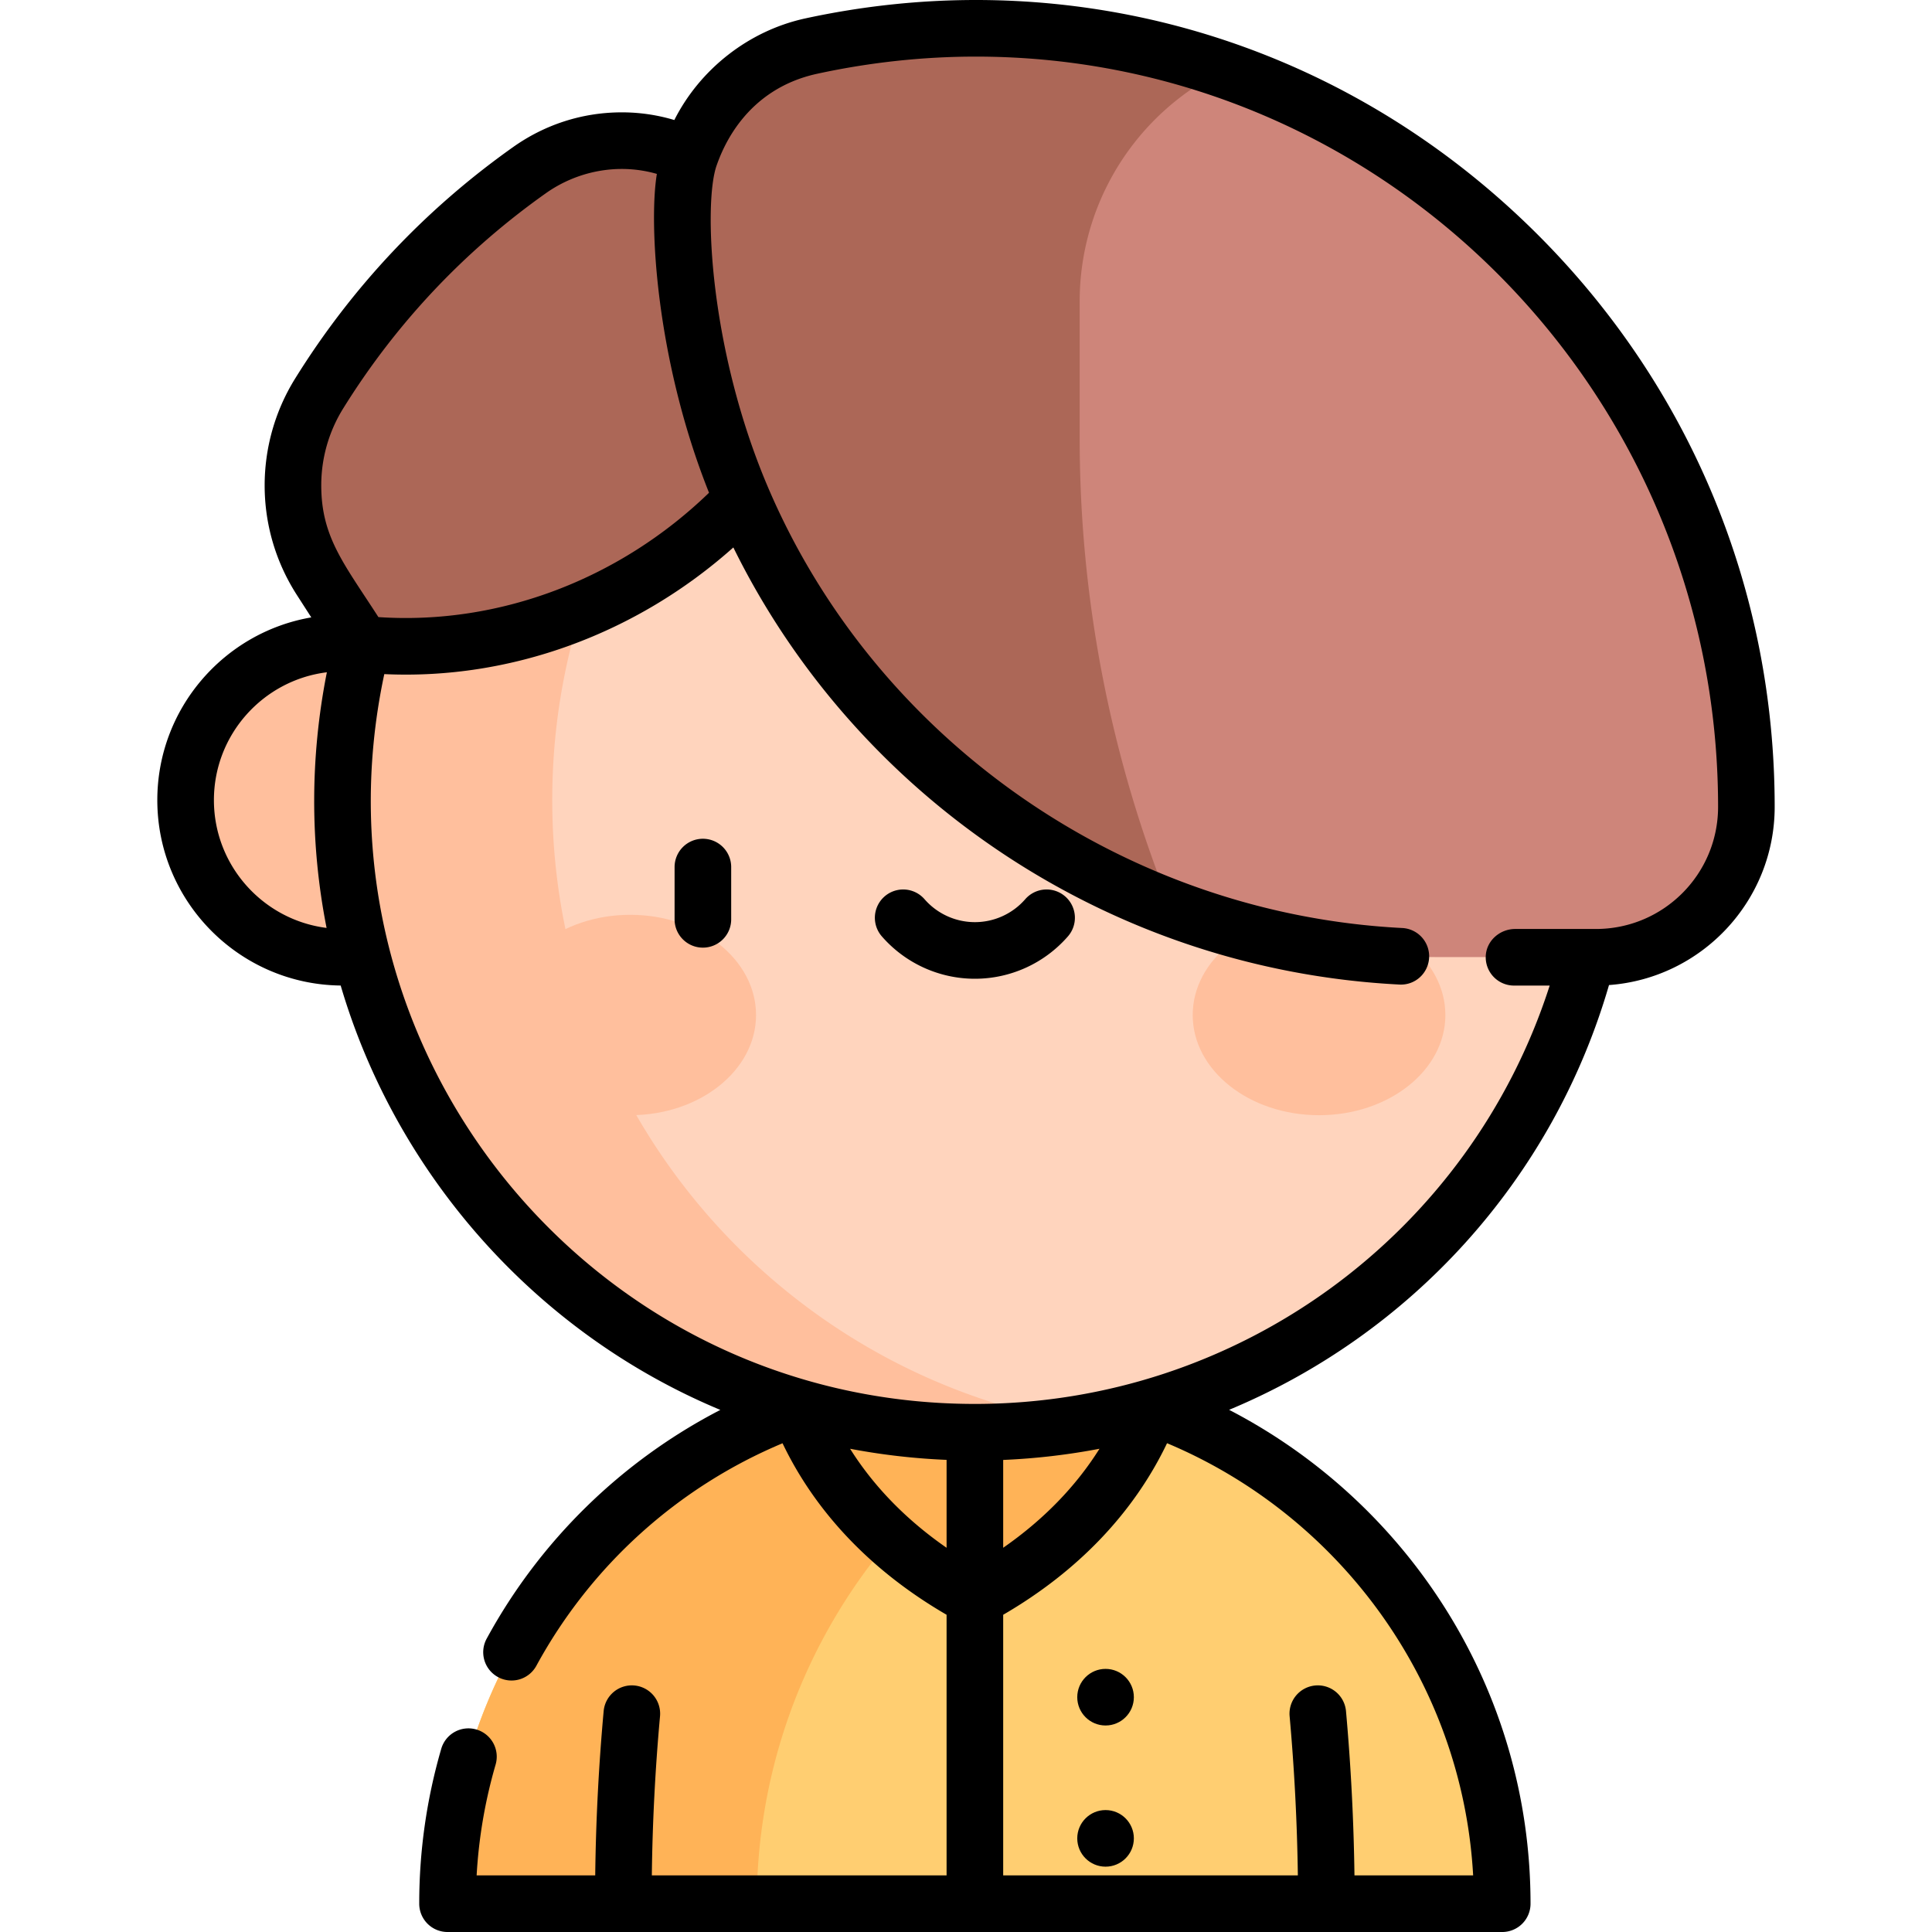 <svg xmlns="http://www.w3.org/2000/svg" version="1.1" xmlns:xlink="http://www.w3.org/1999/xlink" width="512" height="512" x="0" y="0" viewBox="0 0 512 512" style="enable-background:new 0 0 512 512" xml:space="preserve"><g><path fill="#ffce71" d="M386.547 448.832c-15.117-34.669-44.224-62.736-81.207-75.976a139.34 139.34 0 0 0-46.984-8.134h-.001c-16.483 0-32.305 2.876-47 8.139-35.595 12.747-65.484 39.951-81.19 75.972-7.441 17.067-11.584 35.889-11.584 55.666h279.552c-.001-19.776-4.144-38.6-11.586-55.667z" opacity="1" data-original="#ffce71"></path><g fill="#ffb357"><path d="M258.354 364.723c-30.505 0-58.706 9.848-81.624 26.39a.067.067 0 0 1-.011.007c-19.992 14.432-36.299 34.191-46.556 57.714-7.441 17.067-11.584 35.889-11.584 55.666h81.97c.068-60.736 36.309-112.998 88.339-136.403a139.727 139.727 0 0 0-30.534-3.374z" fill="#ffb357" opacity="1" data-original="#ffb357"></path><path d="m258.356 347.582-47.017 25.288c8.251 21.641 24.781 38.766 47.017 50.656 22.235-11.889 38.715-29.032 46.967-50.671h.002z" fill="#ffb357" opacity="1" data-original="#ffb357"></path></g><circle cx="90.81" cy="211.99" r="41.655" fill="#ffbf9d" opacity="1" data-original="#ffbf9d"></circle><path fill="#ffd4bd" d="M305.325 372.851c69.669-20.309 120.577-84.636 120.577-160.861 0-83.074-60.459-152.026-139.777-165.256a168.664 168.664 0 0 0-27.771-2.291c-92.53 0-167.544 75.013-167.544 167.547 0 76.225 50.908 140.552 120.576 160.861 14.904 4.345 30.662 6.684 46.969 6.684 9.461 0 18.738-.787 27.771-2.297a167.101 167.101 0 0 0 19.199-4.387z" opacity="1" data-original="#ffd4bd"></path><path fill="#ffbf9d" d="M146.35 211.99c0-83.072 60.462-152.024 139.775-165.256a168.664 168.664 0 0 0-27.771-2.291c-92.53 0-167.544 75.013-167.544 167.547 0 92.531 75.014 167.544 167.544 167.544 9.462 0 18.736-.79 27.771-2.297C206.812 364.005 146.35 295.06 146.35 211.99z" opacity="1" data-original="#ffbf9d"></path><g fill="#ffbf9d"><ellipse cx="167.016" cy="268.988" rx="33.343" ry="26.553" fill="#ffbf9d" opacity="1" data-original="#ffbf9d"></ellipse><ellipse cx="349.559" cy="268.988" rx="33.48" ry="26.553" fill="#ffbf9d" opacity="1" data-original="#ffbf9d"></ellipse></g><path fill="#ce857a" d="M215.014 12.122c15.38-3.332 31.398-4.929 47.84-4.574 111.457 2.407 199.991 94.74 199.991 206.223 0 22.022-17.852 39.874-39.874 39.874H381.61c-82.305 0-154.168-49.672-184.881-121.37-10.243-23.911-15.915-50.265-15.862-78.052.033-20.267 14.34-37.809 34.147-42.101z" opacity="1" data-original="#ce857a"></path><path fill="#ac6757" d="M286.125 79.852a68.165 68.165 0 0 1 38.368-61.307c-19.373-6.686-40.074-10.531-61.639-10.997-16.442-.355-32.46 1.242-47.84 4.574-15.465 3.351-27.576 14.779-32.159 29.274-14.026-6.873-30.297-5.061-42.534 3.604a205.56 205.56 0 0 0-55.774 59.222c-9.408 15.14-9.235 34.354.41 49.344l10.992 17.083c38.327 3.823 75.095-11.463 100.781-38.374 21.388 49.923 62.728 89.163 113.655 108.392a331.666 331.666 0 0 1-24.26-124.516z" opacity="1" data-original="#ac6757"></path><circle cx="292.984" cy="449.772" r="7.5" fill="#000000" opacity="1" data-original="#000000"></circle><circle cx="292.984" cy="487.186" r="7.5" fill="#000000" opacity="1" data-original="#000000"></circle><path d="M186.272 222.282a7.5 7.5 0 0 0-7.5 7.5v13.852c0 4.142 3.357 7.5 7.5 7.5s7.5-3.358 7.5-7.5v-13.852a7.5 7.5 0 0 0-7.5-7.5zM282.288 237.566a7.5 7.5 0 0 0-10.582.727 17.71 17.71 0 0 1-13.351 6.085 17.713 17.713 0 0 1-13.35-6.085 7.5 7.5 0 1 0-11.309 9.855c6.22 7.138 15.207 11.231 24.658 11.231s18.439-4.093 24.659-11.231a7.5 7.5 0 0 0-.725-10.582z" fill="#000000" opacity="1" data-original="#000000"></path><path d="M407.515 62.184C367.386 22.084 314.498 0 258.592 0c-15.034 0-30.229 1.64-45.159 4.875-15.006 3.252-27.948 13.475-34.727 26.934a48.347 48.347 0 0 0-13.955-2.034c-10.322 0-20.263 3.175-28.745 9.182-23.301 16.5-42.748 37.149-57.801 61.375-10.709 17.232-10.969 39.568.473 57.352l3.816 5.931c-23.138 3.975-40.805 24.17-40.805 48.425 0 26.915 21.75 48.835 48.594 49.134 14.599 49.659 51.352 91.921 100.614 112.464a147.818 147.818 0 0 0-61.926 60.631 7.5 7.5 0 0 0 3.001 10.173 7.5 7.5 0 0 0 10.173-3c14.461-26.56 37.505-47.337 65.237-58.961 8.799 18.388 23.653 33.943 43.472 45.45V497h-78.112a538.125 538.125 0 0 1 2.171-42.178 7.5 7.5 0 0 0-6.788-8.149 7.498 7.498 0 0 0-8.149 6.789 553.298 553.298 0 0 0-2.236 43.539h-31.427a131.495 131.495 0 0 1 5.029-29.368 7.5 7.5 0 0 0-5.104-9.298 7.497 7.497 0 0 0-9.299 5.104 146.737 146.737 0 0 0-5.838 41.063 7.5 7.5 0 0 0 7.5 7.5h279.505a7.5 7.5 0 0 0 7.5-7.5c0-56.775-32.372-106.279-79.878-130.884 47.895-19.95 85.599-60.694 100.675-112.568 24.506-1.781 43.905-22.274 43.905-47.227.002-57.323-22.299-111.175-62.793-151.639zM86.547 245.908c-16.81-2.118-29.857-16.494-29.857-33.869 0-17.401 13.086-31.794 29.932-33.878-4.495 22.712-4.436 45.662-.075 67.747zM85.135 128.62a38.57 38.57 0 0 1 5.811-20.372c13.992-22.518 32.069-41.712 53.729-57.05 8.256-5.846 19.12-8.082 29.402-5.11-2.177 13.064-.246 49.272 13.823 84.496-23.491 22.718-55.329 35.116-87.616 32.954-9.08-14.109-15.149-21.167-15.149-34.918zm165.72 281.557c-10.672-7.398-19.292-16.251-25.573-26.24a176.327 176.327 0 0 0 25.573 2.944zM390.399 497h-31.452a572.785 572.785 0 0 0-2.244-43.531 7.495 7.495 0 0 0-8.143-6.797 7.5 7.5 0 0 0-6.797 8.142A557.61 557.61 0 0 1 343.945 497h-78.09v-69.07c19.783-11.489 34.62-27.05 43.424-45.465 45.493 19.078 78.242 62.991 81.12 114.535zm-124.544-86.827v-23.276a175.492 175.492 0 0 0 25.523-2.961c-6.275 9.996-14.878 18.848-25.523 26.237zm157.088-163.985h-21.395c-4.106 0-7.688 3.164-7.811 7.269a7.5 7.5 0 0 0 7.497 7.731h9.449c-21.134 65.747-82.434 110.868-152.329 110.868-101.989 0-177.72-94.113-156.511-193.409 33.687 1.569 66.962-10.783 92.502-33.569 32.651 66.349 99.822 111.931 176.512 115.837 4.154.229 7.661-2.973 7.872-7.109a7.5 7.5 0 0 0-7.108-7.872c-73.321-3.735-139.26-49.483-167.986-116.549-15.656-36.548-17.266-75.53-13.724-85.536 1.558-4.4 7.565-20.168 26.698-24.313 13.89-3.01 28.015-4.536 41.983-4.536 108.469 0 196.714 89.187 196.718 198.813.001 17.877-14.491 32.375-32.367 32.375z" fill="#000000" opacity="1" data-original="#000000"></path></g></svg>